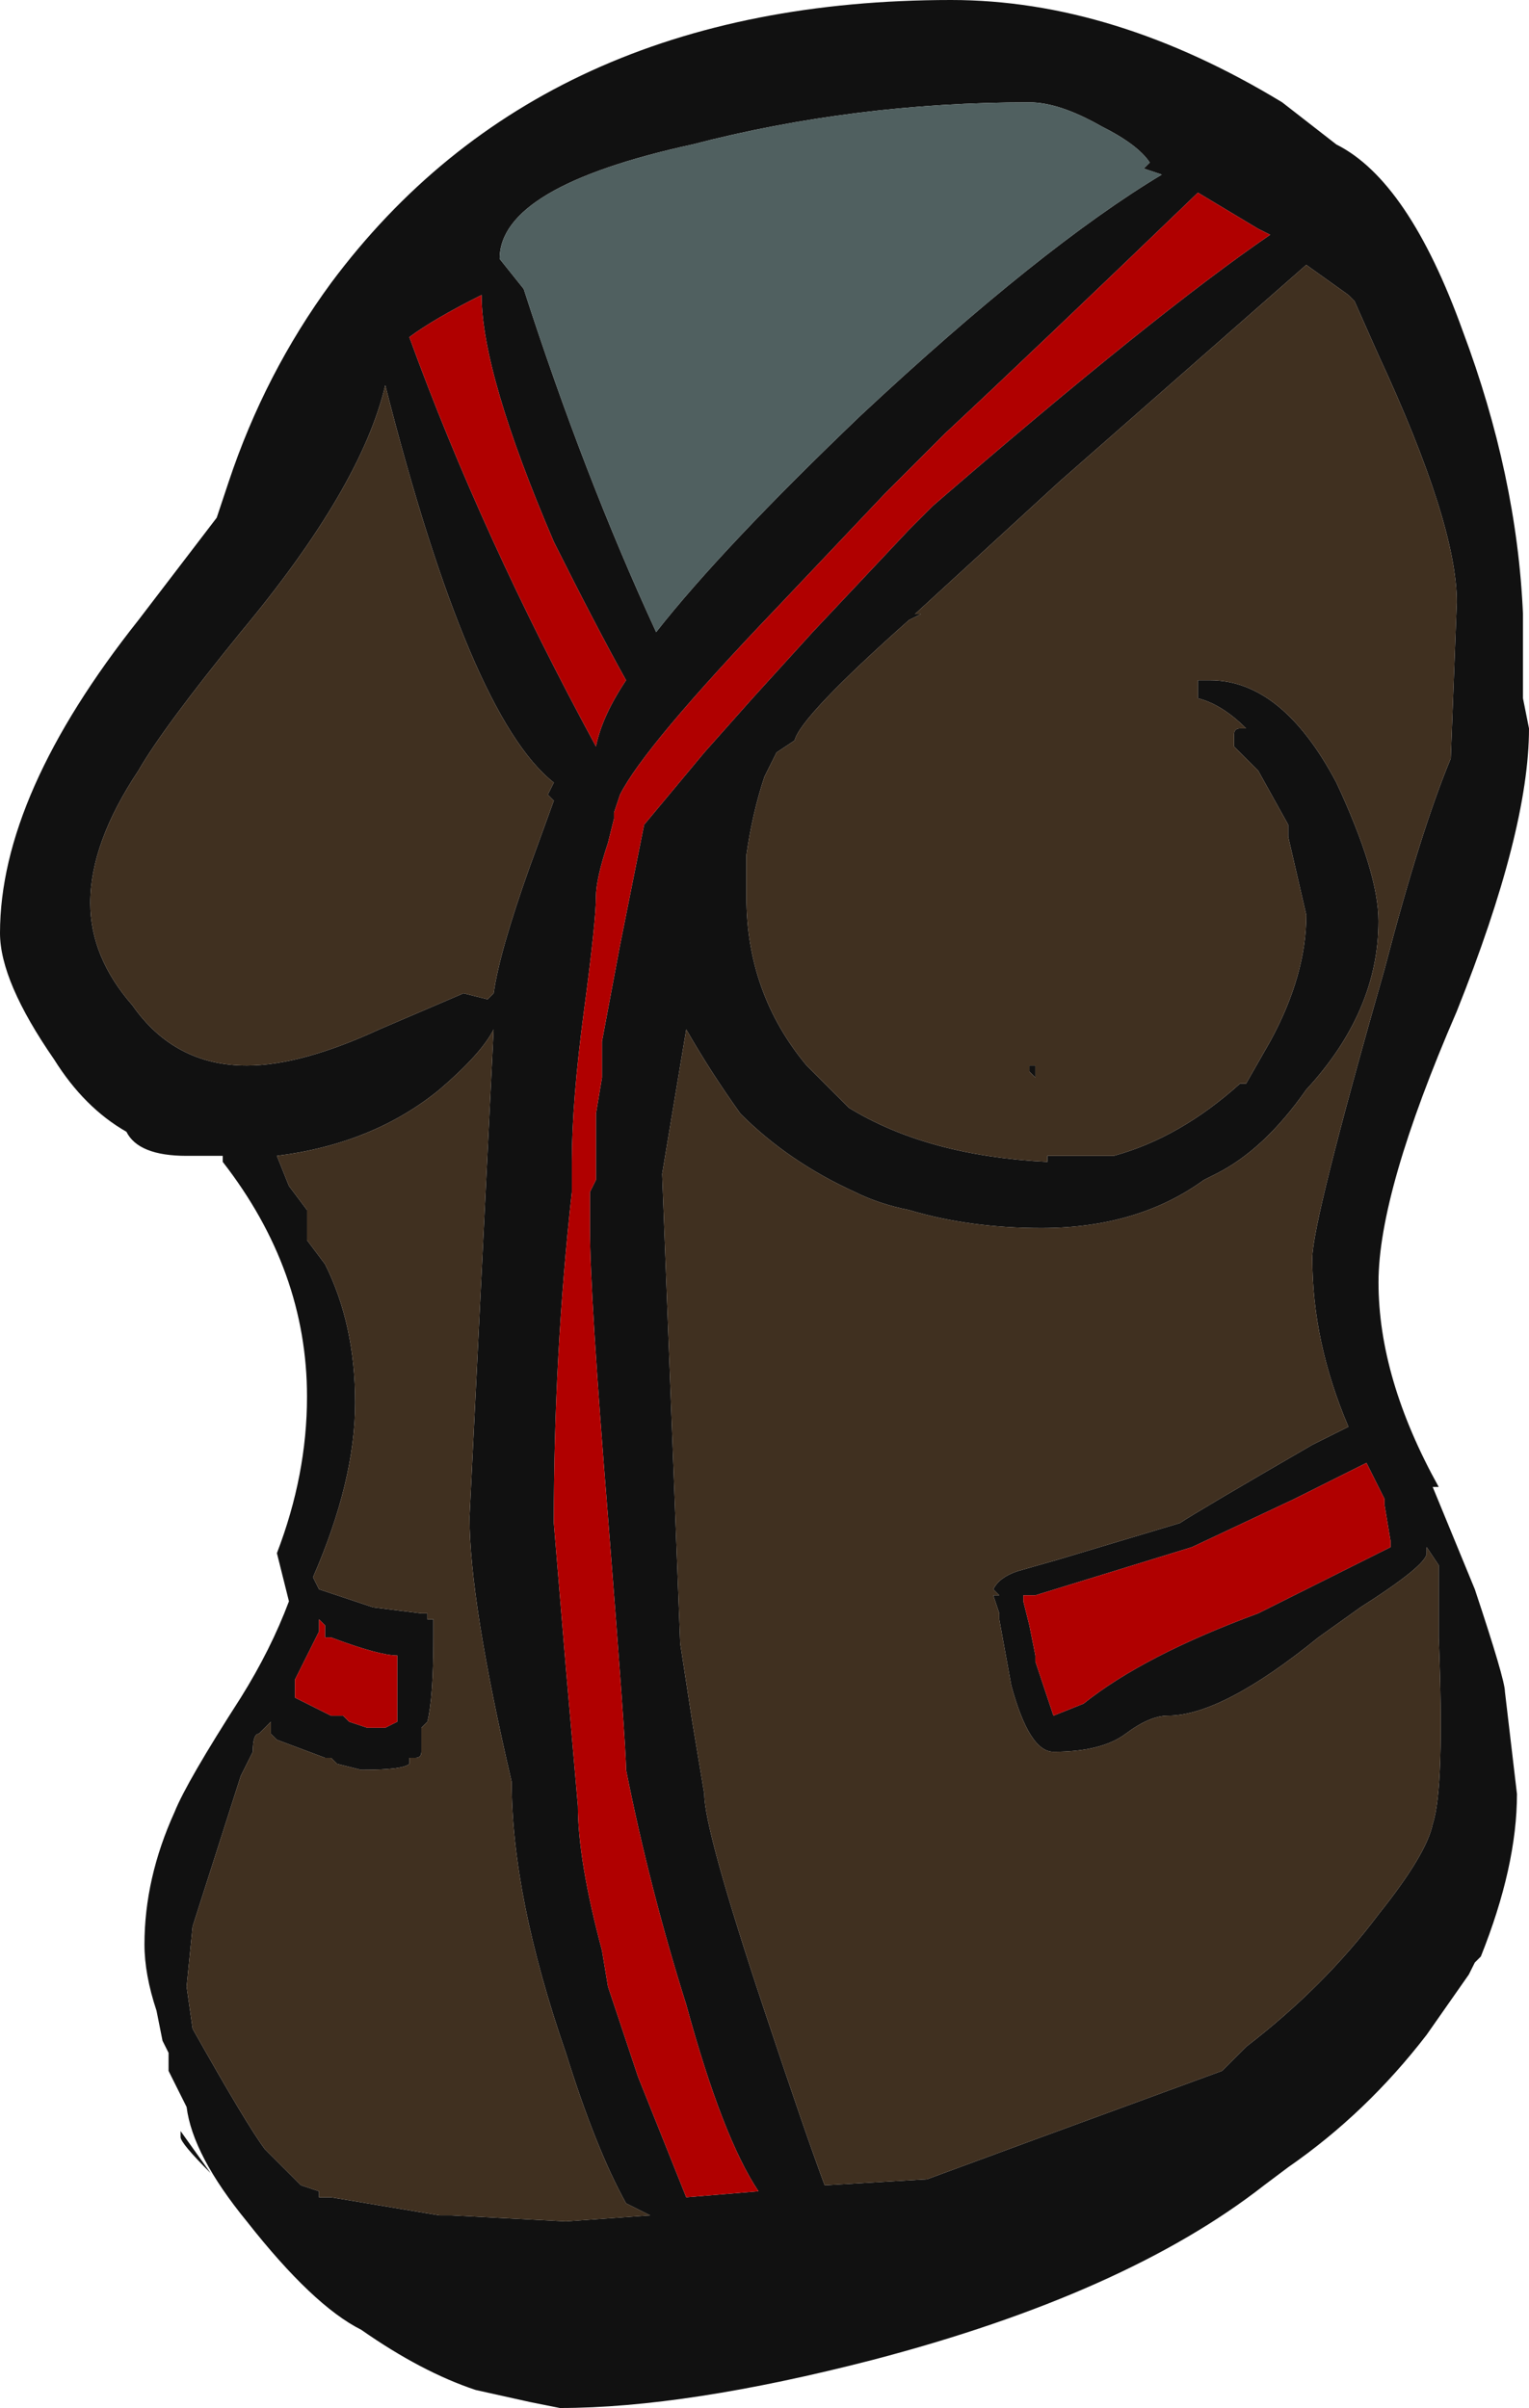 <?xml version="1.0" encoding="UTF-8" standalone="no"?>
<svg xmlns:ffdec="https://www.free-decompiler.com/flash" xmlns:xlink="http://www.w3.org/1999/xlink" ffdec:objectType="shape" height="20.0px" width="12.7px" xmlns="http://www.w3.org/2000/svg">
  <g transform="matrix(1.0, 0.0, 0.0, 1.0, 6.95, 19.1)">
    <path d="M4.15 -17.9 Q4.75 -17.6 5.2 -16.35 5.65 -15.15 5.7 -14.0 L5.7 -13.3 5.75 -13.05 Q5.75 -12.2 5.15 -10.7 4.5 -9.2 4.5 -8.45 4.5 -7.65 5.0 -6.75 L4.95 -6.75 5.3 -5.9 Q5.55 -5.15 5.55 -5.05 L5.65 -4.2 Q5.65 -3.6 5.35 -2.85 L5.3 -2.8 5.25 -2.7 4.9 -2.2 Q4.4 -1.55 3.75 -1.1 L3.55 -0.95 Q2.4 -0.05 0.3 0.5 -1.25 0.9 -2.3 0.9 L-2.55 0.85 -3.0 0.75 Q-3.45 0.6 -3.95 0.25 -4.35 0.05 -4.9 -0.65 -5.35 -1.2 -5.4 -1.6 L-5.55 -1.9 -5.55 -2.05 -5.6 -2.15 -5.65 -2.4 Q-5.75 -2.7 -5.75 -2.95 -5.75 -3.5 -5.5 -4.05 -5.4 -4.3 -4.95 -5.0 -4.7 -5.4 -4.55 -5.8 L-4.65 -6.2 Q-4.4 -6.85 -4.4 -7.5 -4.4 -8.55 -5.1 -9.45 L-5.1 -9.5 -5.4 -9.5 Q-5.8 -9.5 -5.9 -9.7 -6.25 -9.9 -6.5 -10.3 -6.95 -10.95 -6.95 -11.35 -6.95 -12.5 -5.8 -13.95 L-5.15 -14.8 -5.05 -15.1 Q-4.75 -16.0 -4.2 -16.75 -2.45 -19.1 0.95 -19.1 2.3 -19.1 3.7 -18.25 L4.15 -17.9 M2.6 -17.75 Q2.5 -17.9 2.2 -18.05 1.85 -18.25 1.6 -18.25 0.15 -18.25 -1.2 -17.9 -2.8 -17.55 -2.8 -16.95 L-2.6 -16.7 Q-2.1 -15.15 -1.5 -13.85 -0.95 -14.55 0.2 -15.65 1.7 -17.05 2.7 -17.65 L2.55 -17.7 2.6 -17.75 M-1.8 -12.5 L-1.85 -12.35 -1.85 -12.3 -1.9 -12.1 Q-2.0 -11.8 -2.0 -11.65 -2.0 -11.45 -2.1 -10.7 -2.2 -9.95 -2.2 -9.45 L-2.2 -9.2 Q-2.35 -7.85 -2.35 -6.45 L-2.25 -5.25 -2.15 -4.1 Q-2.15 -3.65 -1.95 -2.9 L-1.9 -2.6 -1.65 -1.85 -1.25 -0.85 -0.65 -0.9 Q-0.95 -1.35 -1.25 -2.45 -1.55 -3.4 -1.75 -4.4 -1.75 -4.6 -1.9 -6.5 -2.05 -8.35 -2.05 -8.9 L-2.05 -9.2 -2.0 -9.3 -2.0 -9.85 -1.95 -10.15 -1.95 -10.45 -1.8 -11.25 -1.6 -12.25 -1.1 -12.85 -0.7 -13.3 -0.2 -13.85 0.6 -14.7 0.8 -14.9 Q2.65 -16.5 3.6 -17.15 L3.5 -17.2 3.0 -17.5 Q1.65 -16.2 0.9 -15.5 L0.4 -15.0 -0.5 -14.05 Q-1.6 -12.9 -1.8 -12.5 M4.25 -16.65 L3.9 -16.9 1.85 -15.1 0.65 -14.0 0.7 -14.0 0.6 -13.95 Q-0.3 -13.15 -0.35 -12.95 L-0.5 -12.85 -0.6 -12.65 Q-0.7 -12.35 -0.75 -12.0 L-0.75 -11.65 Q-0.75 -10.85 -0.25 -10.25 L0.1 -9.9 Q0.75 -9.5 1.75 -9.45 L1.75 -9.5 2.3 -9.5 Q2.85 -9.65 3.35 -10.1 L3.4 -10.1 3.6 -10.45 Q3.9 -11.0 3.9 -11.5 L3.75 -12.15 3.75 -12.25 3.5 -12.7 3.3 -12.9 3.3 -13.0 Q3.3 -13.05 3.35 -13.05 L3.4 -13.05 Q3.2 -13.25 3.0 -13.3 L3.0 -13.45 3.1 -13.45 Q3.7 -13.45 4.15 -12.6 4.5 -11.85 4.5 -11.45 4.5 -10.7 3.9 -10.05 3.55 -9.55 3.15 -9.35 L3.05 -9.3 Q2.5 -8.9 1.7 -8.9 1.1 -8.9 0.6 -9.05 0.35 -9.1 0.15 -9.2 -0.4 -9.45 -0.8 -9.85 -1.05 -10.2 -1.25 -10.55 L-1.45 -9.35 -1.3 -5.45 -1.2 -4.8 -1.1 -4.2 Q-1.1 -3.9 -0.6 -2.4 -0.25 -1.35 -0.1 -0.95 L0.75 -1.0 1.7 -1.35 3.2 -1.9 3.4 -2.1 Q4.05 -2.6 4.5 -3.2 4.9 -3.7 4.95 -3.95 5.05 -4.25 5.0 -5.5 L5.0 -6.1 4.9 -6.25 4.9 -6.2 Q4.9 -6.1 4.35 -5.75 L4.0 -5.5 Q3.2 -4.85 2.75 -4.85 2.6 -4.85 2.4 -4.7 2.2 -4.55 1.8 -4.55 1.6 -4.55 1.45 -5.1 L1.35 -5.65 1.35 -5.7 1.3 -5.85 1.35 -5.85 1.3 -5.9 Q1.35 -6.0 1.5 -6.05 L1.85 -6.15 2.85 -6.45 Q3.0 -6.55 3.95 -7.1 L4.25 -7.25 Q3.95 -7.95 3.95 -8.65 3.95 -8.95 4.55 -11.05 4.85 -12.2 5.1 -12.8 L5.15 -14.1 Q5.15 -14.75 4.5 -16.15 L4.3 -16.6 4.25 -16.65 M1.65 -10.15 L1.6 -10.2 1.6 -10.25 1.65 -10.25 1.65 -10.15 M4.4 -6.95 L3.8 -6.65 2.95 -6.25 1.65 -5.85 1.55 -5.85 1.55 -5.8 1.6 -5.6 1.65 -5.35 1.65 -5.3 1.8 -4.85 2.05 -4.95 Q2.55 -5.35 3.5 -5.7 L4.6 -6.25 4.6 -6.3 4.55 -6.6 4.55 -6.65 4.4 -6.95 M-3.55 -16.3 Q-2.95 -14.65 -2.0 -12.9 -1.95 -13.15 -1.75 -13.45 -2.0 -13.9 -2.35 -14.6 -2.95 -16.0 -2.95 -16.65 -3.35 -16.45 -3.55 -16.3 M-2.4 -12.5 L-2.35 -12.6 Q-3.05 -13.15 -3.75 -15.9 -3.95 -15.05 -4.95 -13.85 -5.6 -13.05 -5.8 -12.7 -6.2 -12.1 -6.2 -11.6 -6.2 -11.15 -5.85 -10.75 -5.5 -10.25 -4.9 -10.25 -4.45 -10.25 -3.8 -10.55 L-3.1 -10.85 -2.9 -10.8 -2.85 -10.85 Q-2.8 -11.2 -2.55 -11.9 L-2.35 -12.45 -2.4 -12.5 M-4.4 -9.05 L-4.4 -8.8 -4.25 -8.6 Q-4.0 -8.1 -4.0 -7.45 -4.0 -6.8 -4.35 -6.0 L-4.3 -5.9 -3.85 -5.75 -3.45 -5.7 -3.4 -5.7 -3.4 -5.65 -3.35 -5.65 -3.35 -5.5 Q-3.35 -5.0 -3.4 -4.8 L-3.45 -4.75 -3.45 -4.55 Q-3.45 -4.5 -3.5 -4.5 L-3.55 -4.5 -3.55 -4.45 Q-3.6 -4.4 -3.95 -4.4 L-4.15 -4.45 -4.2 -4.5 -4.25 -4.5 -4.65 -4.65 -4.7 -4.7 -4.7 -4.8 -4.8 -4.7 Q-4.85 -4.7 -4.85 -4.55 L-4.95 -4.35 -5.35 -3.1 -5.4 -2.6 -5.35 -2.25 Q-4.9 -1.45 -4.75 -1.25 L-4.45 -0.95 -4.3 -0.9 -4.3 -0.85 -4.2 -0.85 -3.3 -0.7 -3.2 -0.7 -2.25 -0.65 -1.55 -0.7 -1.75 -0.8 Q-2.0 -1.25 -2.25 -2.05 -2.7 -3.35 -2.7 -4.3 -3.05 -5.8 -3.05 -6.5 L-2.85 -10.55 Q-2.95 -10.35 -3.3 -10.05 -3.85 -9.6 -4.65 -9.5 L-4.55 -9.25 -4.4 -9.05 M-4.25 -5.5 L-4.25 -5.6 -4.3 -5.65 -4.3 -5.55 -4.5 -5.15 -4.5 -5.0 -4.2 -4.85 -4.1 -4.85 -4.05 -4.8 -3.9 -4.75 -3.75 -4.75 -3.65 -4.8 -3.65 -5.35 Q-3.8 -5.35 -4.2 -5.5 L-4.25 -5.5 M-5.45 -1.35 L-5.45 -1.4 -5.2 -1.05 Q-5.45 -1.3 -5.45 -1.35" fill="#111111" fill-rule="evenodd" stroke="none"/>
    <path d="M-1.8 -12.5 Q-1.6 -12.9 -0.5 -14.05 L0.4 -15.0 0.9 -15.5 Q1.65 -16.2 3.0 -17.5 L3.5 -17.2 3.6 -17.15 Q2.65 -16.5 0.8 -14.9 L0.6 -14.7 -0.2 -13.85 -0.7 -13.3 -1.1 -12.85 -1.6 -12.25 -1.8 -11.25 -1.95 -10.45 -1.95 -10.15 -2.0 -9.85 -2.0 -9.3 -2.05 -9.2 -2.05 -8.9 Q-2.05 -8.35 -1.9 -6.5 -1.75 -4.6 -1.75 -4.4 -1.55 -3.4 -1.25 -2.45 -0.95 -1.35 -0.65 -0.9 L-1.25 -0.85 -1.65 -1.85 -1.9 -2.6 -1.95 -2.9 Q-2.15 -3.65 -2.15 -4.1 L-2.25 -5.25 -2.35 -6.45 Q-2.35 -7.85 -2.2 -9.2 L-2.2 -9.45 Q-2.2 -9.95 -2.1 -10.7 -2.0 -11.45 -2.0 -11.65 -2.0 -11.8 -1.9 -12.1 L-1.85 -12.3 -1.85 -12.35 -1.8 -12.5 M-3.55 -16.3 Q-3.35 -16.45 -2.95 -16.65 -2.95 -16.0 -2.35 -14.6 -2.0 -13.9 -1.75 -13.45 -1.95 -13.15 -2.0 -12.9 -2.95 -14.65 -3.55 -16.3 M4.4 -6.95 L4.55 -6.65 4.55 -6.6 4.6 -6.3 4.6 -6.25 3.5 -5.7 Q2.55 -5.35 2.05 -4.95 L1.8 -4.85 1.65 -5.3 1.65 -5.35 1.6 -5.6 1.55 -5.8 1.55 -5.85 1.65 -5.85 2.95 -6.25 3.8 -6.65 4.4 -6.95 M-4.25 -5.5 L-4.2 -5.5 Q-3.8 -5.35 -3.65 -5.35 L-3.65 -4.8 -3.75 -4.75 -3.9 -4.75 -4.05 -4.8 -4.1 -4.85 -4.2 -4.85 -4.5 -5.0 -4.5 -5.15 -4.3 -5.55 -4.3 -5.65 -4.25 -5.6 -4.25 -5.5" fill="#b00000" fill-rule="evenodd" stroke="none"/>
    <path d="M4.25 -16.65 L4.3 -16.6 4.5 -16.15 Q5.15 -14.75 5.15 -14.1 L5.1 -12.8 Q4.85 -12.2 4.55 -11.05 3.95 -8.95 3.95 -8.65 3.95 -7.95 4.25 -7.25 L3.95 -7.1 Q3.0 -6.55 2.85 -6.45 L1.85 -6.15 1.5 -6.05 Q1.35 -6.0 1.3 -5.9 L1.35 -5.85 1.3 -5.85 1.35 -5.7 1.35 -5.65 1.45 -5.1 Q1.6 -4.55 1.8 -4.55 2.2 -4.55 2.4 -4.7 2.6 -4.85 2.75 -4.85 3.2 -4.85 4.0 -5.5 L4.35 -5.75 Q4.9 -6.1 4.9 -6.2 L4.9 -6.25 5.0 -6.1 5.0 -5.5 Q5.05 -4.25 4.95 -3.95 4.9 -3.7 4.5 -3.2 4.05 -2.6 3.4 -2.1 L3.2 -1.9 1.7 -1.35 0.75 -1.0 -0.1 -0.95 Q-0.25 -1.35 -0.6 -2.4 -1.1 -3.9 -1.1 -4.2 L-1.2 -4.8 -1.3 -5.45 -1.45 -9.35 -1.25 -10.55 Q-1.05 -10.2 -0.8 -9.85 -0.4 -9.45 0.15 -9.2 0.35 -9.1 0.6 -9.05 1.1 -8.9 1.7 -8.9 2.5 -8.9 3.05 -9.3 L3.15 -9.35 Q3.55 -9.55 3.9 -10.05 4.5 -10.7 4.5 -11.45 4.5 -11.85 4.15 -12.6 3.7 -13.45 3.1 -13.45 L3.0 -13.45 3.0 -13.3 Q3.2 -13.25 3.4 -13.05 L3.35 -13.05 Q3.3 -13.05 3.3 -13.0 L3.3 -12.9 3.5 -12.7 3.75 -12.25 3.75 -12.15 3.9 -11.5 Q3.9 -11.0 3.6 -10.45 L3.4 -10.1 3.35 -10.1 Q2.85 -9.65 2.3 -9.5 L1.75 -9.5 1.75 -9.45 Q0.75 -9.5 0.1 -9.9 L-0.25 -10.25 Q-0.75 -10.85 -0.75 -11.65 L-0.75 -12.0 Q-0.7 -12.35 -0.6 -12.65 L-0.5 -12.85 -0.35 -12.95 Q-0.3 -13.15 0.6 -13.95 L0.7 -14.0 0.65 -14.0 1.85 -15.1 3.9 -16.9 4.25 -16.65 M1.65 -10.15 L1.65 -10.25 1.6 -10.25 1.6 -10.2 1.65 -10.15 M-4.4 -9.05 L-4.55 -9.25 -4.65 -9.5 Q-3.85 -9.6 -3.3 -10.05 -2.95 -10.35 -2.85 -10.55 L-3.05 -6.5 Q-3.05 -5.8 -2.7 -4.3 -2.7 -3.35 -2.25 -2.05 -2.0 -1.25 -1.75 -0.8 L-1.55 -0.7 -2.25 -0.65 -3.2 -0.7 -3.3 -0.7 -4.2 -0.85 -4.3 -0.85 -4.3 -0.9 -4.45 -0.95 -4.75 -1.25 Q-4.9 -1.45 -5.35 -2.25 L-5.4 -2.6 -5.35 -3.1 -4.95 -4.35 -4.85 -4.55 Q-4.85 -4.7 -4.8 -4.7 L-4.7 -4.8 -4.7 -4.7 -4.65 -4.65 -4.25 -4.5 -4.2 -4.5 -4.15 -4.45 -3.95 -4.4 Q-3.6 -4.4 -3.55 -4.45 L-3.55 -4.5 -3.5 -4.5 Q-3.45 -4.5 -3.45 -4.55 L-3.45 -4.75 -3.4 -4.8 Q-3.35 -5.0 -3.35 -5.5 L-3.35 -5.65 -3.4 -5.65 -3.4 -5.7 -3.45 -5.7 -3.85 -5.75 -4.3 -5.9 -4.35 -6.0 Q-4.0 -6.8 -4.0 -7.45 -4.0 -8.1 -4.25 -8.6 L-4.4 -8.8 -4.4 -9.05 M-2.4 -12.5 L-2.35 -12.45 -2.55 -11.9 Q-2.8 -11.2 -2.85 -10.85 L-2.9 -10.8 -3.1 -10.85 -3.8 -10.55 Q-4.45 -10.25 -4.9 -10.25 -5.5 -10.25 -5.85 -10.75 -6.2 -11.15 -6.2 -11.6 -6.2 -12.1 -5.8 -12.7 -5.6 -13.05 -4.95 -13.85 -3.95 -15.05 -3.75 -15.9 -3.05 -13.15 -2.35 -12.6 L-2.4 -12.5" fill="#403020" fill-rule="evenodd" stroke="none"/>
    <path d="M2.6 -17.75 L2.55 -17.7 2.7 -17.65 Q1.7 -17.05 0.2 -15.65 -0.95 -14.55 -1.5 -13.85 -2.1 -15.15 -2.6 -16.7 L-2.8 -16.95 Q-2.8 -17.55 -1.2 -17.9 0.15 -18.25 1.6 -18.25 1.85 -18.25 2.2 -18.05 2.5 -17.9 2.6 -17.75" fill="#506060" fill-rule="evenodd" stroke="none"/>
  </g>
</svg>
